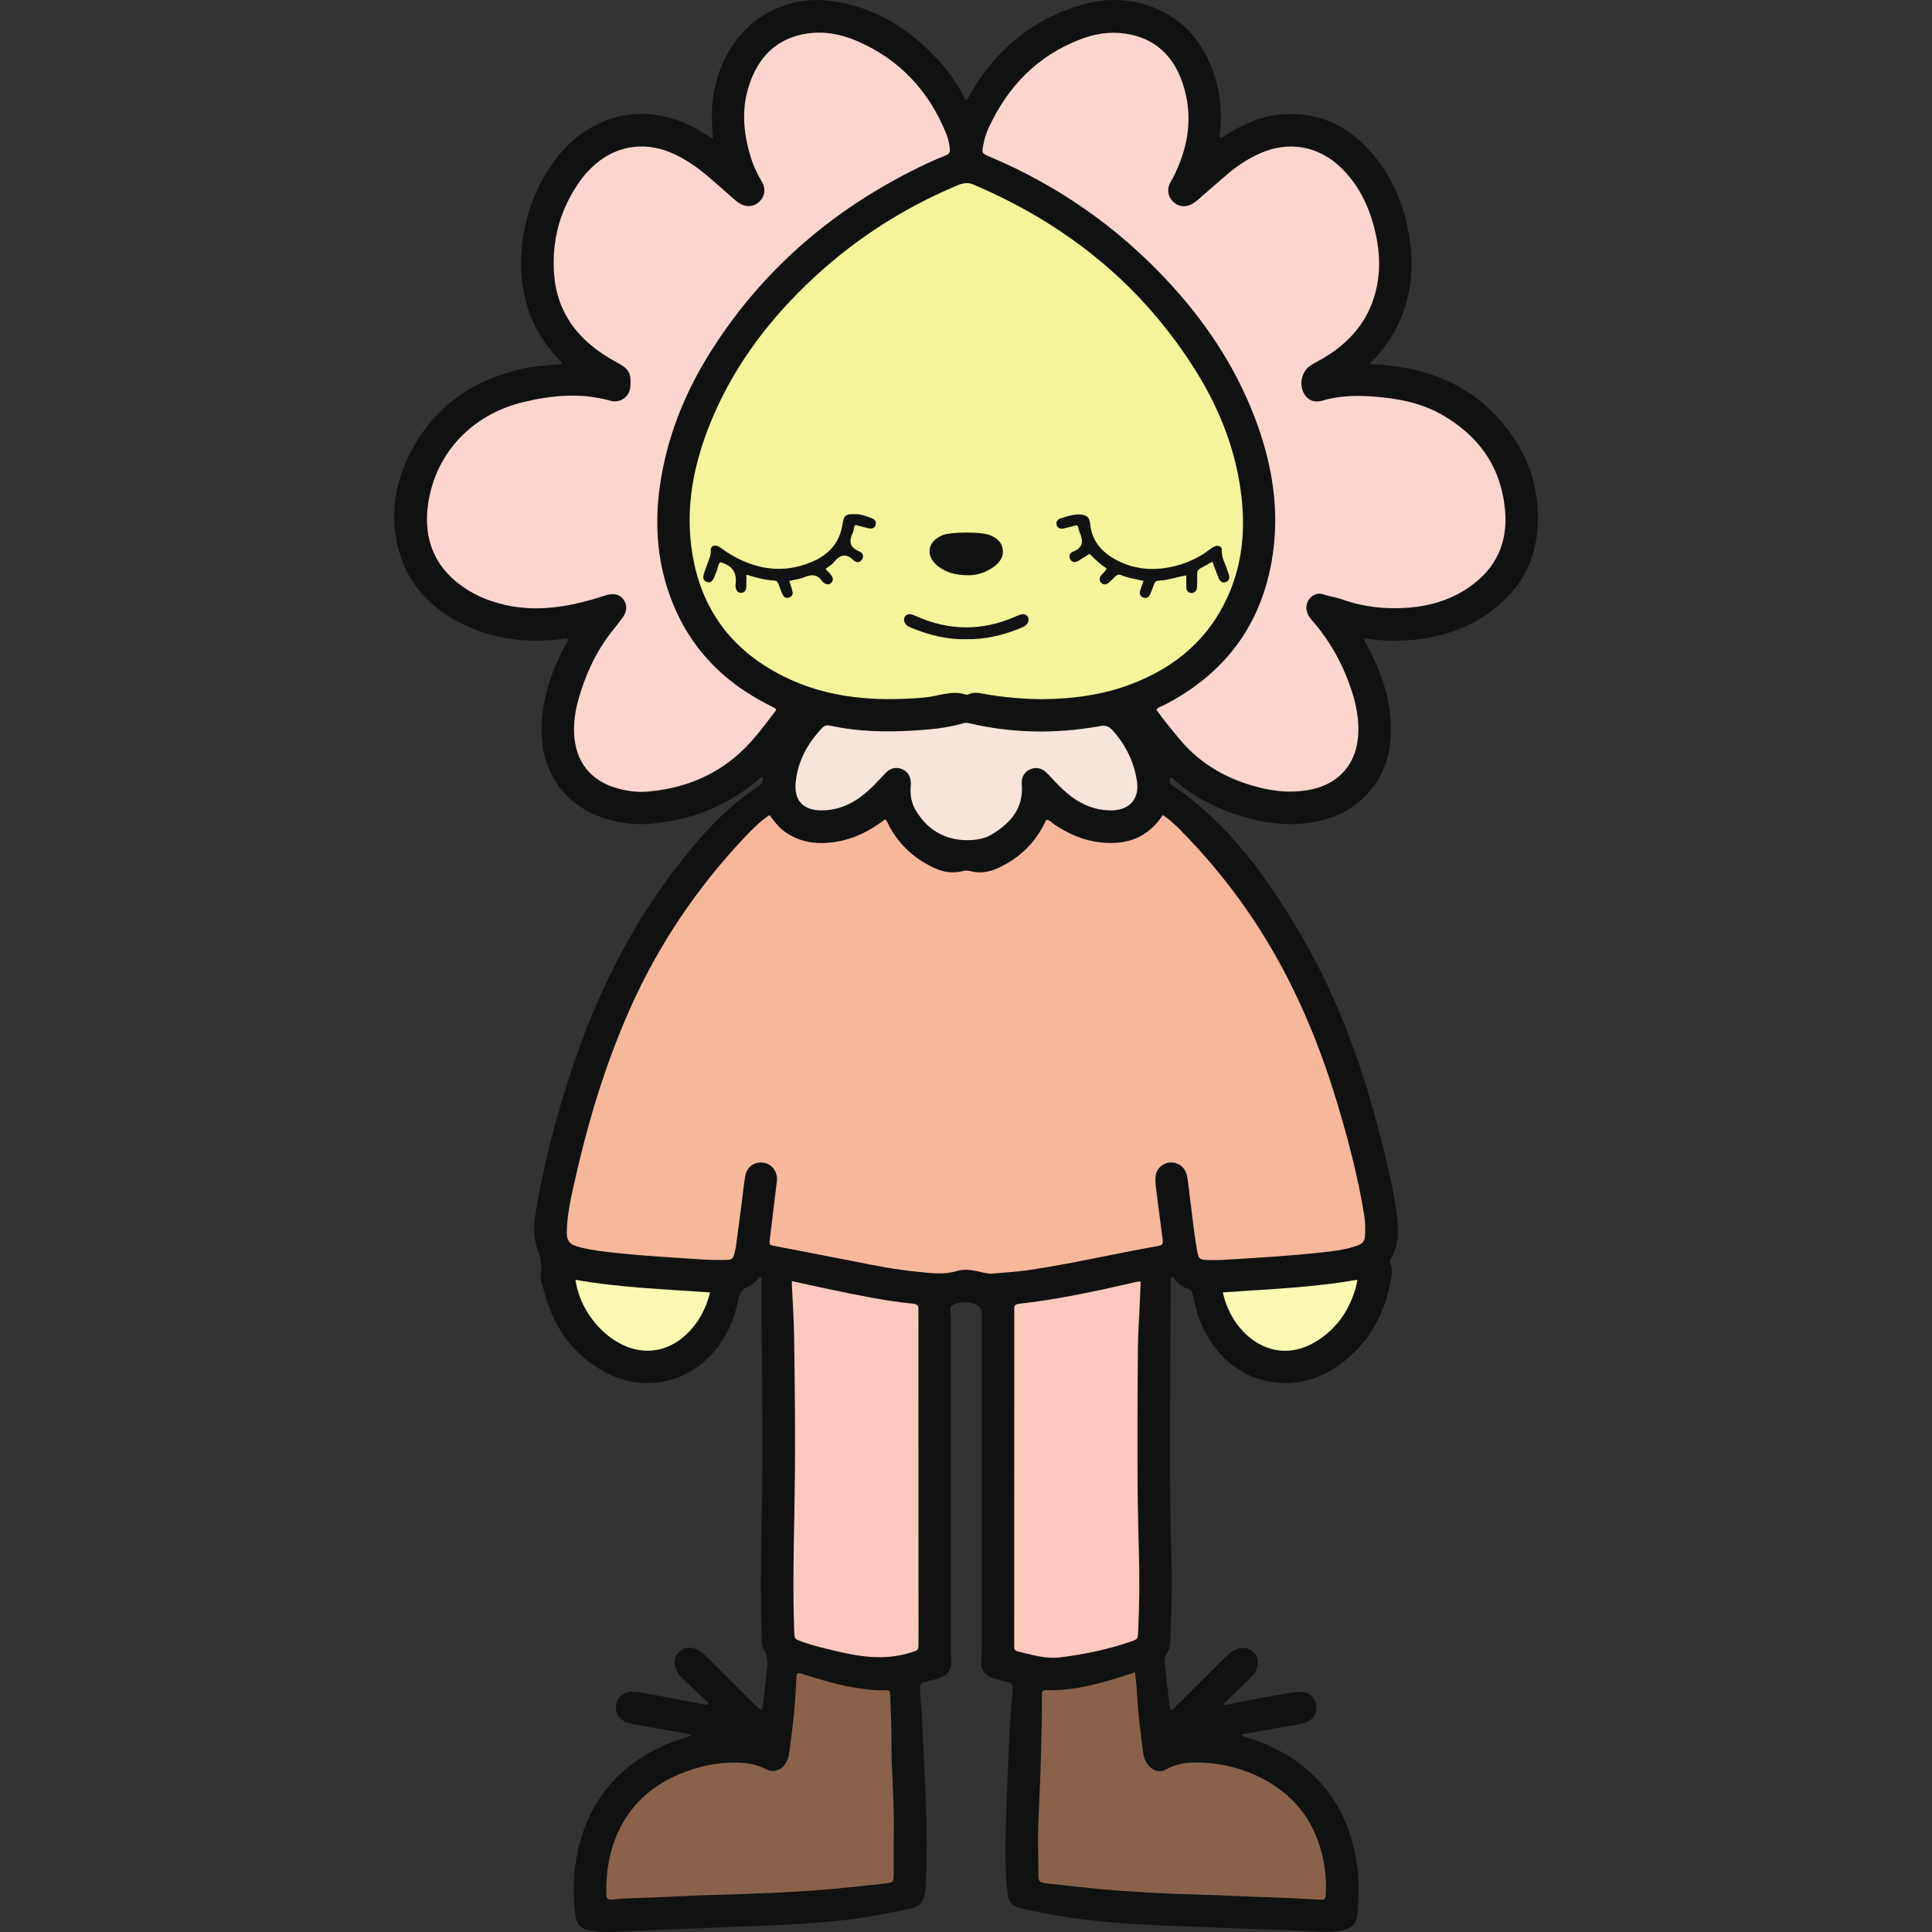 <?xml version="1.0" encoding="UTF-8" standalone="no"?>
<!DOCTYPE svg PUBLIC "-//W3C//DTD SVG 1.1//EN" "http://www.w3.org/Graphics/SVG/1.1/DTD/svg11.dtd">
<svg width="100%" height="100%" viewBox="0 0 1024 1024" version="1.1" xmlns="http://www.w3.org/2000/svg" xmlns:xlink="http://www.w3.org/1999/xlink" xml:space="preserve" xmlns:serif="http://www.serif.com/" style="fill-rule:evenodd;clip-rule:evenodd;stroke-linejoin:round;stroke-miterlimit:2;">
    <rect x="0" y="0" width="1024" height="1024" fill="#333333" stroke="none"/>
    <g transform="matrix(2.33,0,0,2.33,-87.725,-76.356)">
        <g id="b">
            <g id="c">
                <g>
                    <path d="M303.84,209.69C303.53,210.5 303.78,211.05 304.52,211.54C317.43,220.33 326.17,232.73 333.87,245.94C342.27,260.36 347.79,275.95 351.84,292.09C353.22,297.6 354.64,303.11 355.35,308.76C355.8,312.33 355.99,315.87 354.04,319.14C353.81,319.52 353.76,319.9 353.95,320.31C354.6,321.65 354.22,322.99 353.96,324.33C352.61,331.35 349.52,337.39 343.94,342C339.92,345.32 335.38,347.41 330.07,347.39C323.88,347.37 318.77,344.89 314.78,340.22C311.78,336.71 309.99,332.58 309.19,328.04C309,326.94 308.78,326.16 307.55,325.79C306.17,325.38 305.2,324.27 304.27,323.09C303.77,323.81 303.95,324.43 303.95,325.01C303.93,346.11 303.49,367.21 304.15,388.31C304.33,394.2 304.1,400.09 303.87,405.98C303.83,406.88 303.82,407.83 303.28,408.55C302.51,409.59 302.51,410.7 302.65,411.87C303.04,415.13 303.43,418.39 303.81,421.63C304.62,421.89 304.84,421.24 305.18,420.89C308.98,417.13 312.76,413.36 316.55,409.59C317.18,408.96 317.85,408.37 318.68,408C320.24,407.3 321.8,407.55 322.85,408.65C323.91,409.75 324.09,411.3 323.34,412.84C322.97,413.59 322.41,414.19 321.81,414.76C319.89,416.6 317.97,418.45 315.9,420.43C316.44,420.69 316.88,420.56 317.29,420.46C321.96,419.38 326.7,418.68 331.41,417.8C332.21,417.65 333.05,417.6 333.86,417.65C335.46,417.75 336.73,418.89 337.05,420.39C337.4,422.01 336.68,423.57 335.18,424.36C334.45,424.75 333.64,424.92 332.83,425.06C328.6,425.8 324.36,426.54 320.12,427.28C320.27,427.92 320.83,427.84 321.26,427.97C324.09,428.82 326.8,429.96 329.37,431.4C338.84,436.73 344.18,444.93 346.13,455.5C346.88,459.59 346.76,463.69 346.46,467.79C346.26,470.56 345.14,471.46 342.37,471.99C340.17,472.41 338.01,472.16 335.83,472.07C327.27,471.73 318.72,471.4 310.16,471.08C301.6,470.77 293.05,470.48 284.54,469.46C279.64,468.87 274.8,467.99 269.99,466.87C267.78,466.36 267.03,465.44 266.8,463.19C266.28,458.14 266.29,453.06 266.46,448C266.81,437.94 267.1,427.87 267.93,417.83C267.96,417.42 267.96,417.01 268.01,416.6C268.09,415.92 267.77,415.64 267.13,415.49C266.06,415.25 265.01,414.95 263.96,414.63C261.42,413.83 260.59,412.51 260.89,409.86C260.96,409.25 260.95,408.63 260.96,408.02C260.97,382.67 260.98,357.32 260.99,331.97C260.99,330.383 260.22,329.46 258.68,329.2C258.34,329.14 258,328.99 257.67,329.01C256.51,329.09 255.23,329.03 254.3,329.67C253.46,330.25 253.96,331.46 253.96,332.37C253.94,357.58 253.96,382.79 253.97,408.01C253.97,408.83 254.04,409.65 254.08,410.47C254.16,412.46 253.38,413.72 251.48,414.41C250.39,414.81 249.26,415.12 248.13,415.36C247.14,415.57 246.83,416.03 246.91,417.06C247.2,420.82 247.45,424.58 247.61,428.34C248.07,438.6 248.71,448.87 248.33,459.15C248.28,460.52 248.31,461.89 248.09,463.25C247.71,465.56 247.06,466.38 244.84,466.89C239.97,468.02 235.05,468.91 230.09,469.5C221.58,470.51 213.02,470.78 204.46,471.1C195.29,471.45 186.12,471.82 176.95,472.25C175.15,472.34 173.4,472.13 171.65,471.89C169.92,471.65 168.76,470.41 168.53,468.56C166.46,451.9 172.9,434.14 193.87,427.92C194.2,427.82 194.53,427.76 194.9,427.32C192.18,426.84 189.56,426.37 186.94,425.91C185.19,425.6 183.43,425.32 181.68,424.99C181.08,424.88 180.47,424.71 179.92,424.46C178.37,423.77 177.52,422.2 177.78,420.63C178.07,418.91 179.38,417.73 181.17,417.61C182.83,417.5 184.43,417.96 186.05,418.25C190.02,418.96 193.98,419.76 197.95,420.51C198.21,420.56 198.49,420.54 198.78,420.55C198.81,419.84 198.2,419.64 197.85,419.29C196.23,417.71 194.58,416.16 192.94,414.61C192.23,413.94 191.63,413.2 191.33,412.27C190.9,410.94 191.03,409.69 192.04,408.64C193.04,407.61 194.26,407.36 195.62,407.76C196.71,408.08 197.54,408.78 198.33,409.56C202.02,413.23 205.71,416.9 209.41,420.57C209.84,420.99 210.28,421.4 210.7,421.8C211.06,421.48 211.13,421.15 211.17,420.81C211.5,418.09 211.82,415.37 212.13,412.65C212.3,411.09 212.42,409.61 211.45,408.13C210.75,407.06 210.96,405.61 210.91,404.31C210.54,393.76 210.84,383.21 211.01,372.66C211.28,356.35 210.82,340.05 210.89,323.74C210.89,323.61 210.85,323.47 210.83,323.32C210.17,323.09 210.12,323.78 209.79,324.03C209.19,324.48 208.69,325.22 208.03,325.4C206.19,325.91 205.85,327.23 205.5,328.85C204.39,334.06 202.09,338.68 198.08,342.29C191.64,348.08 182.67,349.05 174.97,344.72C167.97,340.79 163.63,334.77 161.57,327.06C161.15,325.48 160.4,323.83 160.68,322.25C161.05,320.19 160.44,318.48 159.81,316.63C158.79,313.63 159.18,310.52 159.69,307.47C161.27,298.07 163.67,288.87 166.5,279.78C171.39,264.07 178.05,249.19 187.45,235.61C190.42,231.33 193.61,227.22 197.05,223.3C200.86,218.96 205.05,215.03 209.87,211.82C211.09,211.01 211.07,210.99 211.16,209.56C210.52,209.51 210.26,210.06 209.87,210.38C202.68,216.36 194.36,219.52 185.09,220.19C181.29,220.46 177.56,219.87 174,218.52C164.93,215.07 160.18,206.89 160.9,196.82C161.33,190.86 163.18,185.3 165.99,180.04C166.31,179.45 166.8,178.93 166.88,178.17C166.37,177.84 165.85,178.08 165.35,178.14C157.78,179.08 150.44,178.28 143.49,175.02C136,171.51 130.54,166.05 128.35,157.9C126.22,149.99 127.48,142.36 131.28,135.22C136.63,125.17 145.16,119.25 156.17,116.73C159.18,116.04 162.24,115.81 165.3,115.61C165.47,114.9 164.92,114.72 164.63,114.41C157.87,107.19 155.43,98.54 156.38,88.86C156.95,83 158.74,77.49 161.75,72.39C163.22,69.9 164.97,67.63 167.05,65.61C174.37,58.52 184.34,56.75 193.64,60.88C195.69,61.79 197.59,62.99 199.84,64.35C199.76,63.14 199.69,62.23 199.63,61.32C199.26,55.21 200.46,49.46 203.6,44.18C208.52,35.88 217.66,31.62 227.22,33.06C237.49,34.6 245.51,39.99 252.17,47.69C253.88,49.66 255.32,51.83 256.56,54.13C256.81,54.6 256.92,55.18 257.51,55.51C258.02,55.07 258.2,54.41 258.53,53.85C264.28,44.04 272.44,37.22 283.4,33.96C288.79,32.35 294.23,32.3 299.55,34.28C307.2,37.13 311.71,42.87 314.08,50.47C315.37,54.58 315.61,58.8 315.17,63.07C315.14,63.4 314.99,63.72 315.19,64.08C316.01,64.1 316.52,63.46 317.14,63.08C320.99,60.73 325.07,59.03 329.62,58.75C337.99,58.23 344.68,61.6 349.98,67.89C355.02,73.89 357.61,80.95 358.52,88.67C359.21,94.57 358.45,100.28 356.07,105.75C354.72,108.86 352.86,111.63 350.56,114.12C350.2,114.51 349.82,114.89 349.15,115.59C350.8,115.7 352.06,115.75 353.32,115.88C362.9,116.87 371.39,120.29 378.06,127.44C384.95,134.82 388.26,143.57 387.33,153.72C386.67,160.92 383.3,166.72 377.66,171.19C372.01,175.67 365.45,177.82 358.33,178.39C354.91,178.66 351.49,178.53 348.06,177.97C347.94,178.74 348.44,179.17 348.7,179.67C352.07,185.99 354.24,192.62 354.02,199.88C353.72,209.73 347.42,217.32 337.8,219.5C331.38,220.96 325.15,220.14 319,218.11C313.75,216.37 308.92,213.85 304.75,210.16C304.5,209.94 304.28,209.65 303.86,209.68L303.84,209.69Z" style="fill:rgb(16,18,17);fill-rule:nonzero;"/>
                    <path d="M212.7,218.19C213.75,219.58 214.72,220.91 216.07,221.89C219.56,224.43 223.49,224.93 227.62,224.3C231.84,223.65 235.56,221.8 238.97,219.15C239.57,219.6 239.71,220.29 240.02,220.86C242.47,225.28 246.04,228.43 250.67,230.42C252.55,231.23 254.51,231.43 256.5,230.95C257.12,230.8 257.67,230.75 258.3,230.92C260.59,231.53 262.79,231.15 264.89,230.14C269.35,228.01 272.83,224.83 275.09,220.39C275.27,220.03 275.46,219.66 275.66,219.28C276.45,219.26 276.87,219.88 277.41,220.25C280.63,222.45 284.13,223.98 288.01,224.4C293.8,225.03 298.73,223.45 302.18,218.15C303.57,219.12 304.78,220.19 305.91,221.33C311.47,226.94 316.53,232.96 321.05,239.43C330.6,253.09 337.19,268.16 341.95,284.06C344.42,292.32 346.59,300.67 347.97,309.2C348.19,310.56 348.24,311.93 348.19,313.3C348.13,315.2 347.77,315.67 345.96,316.27C343.34,317.14 340.61,317.41 337.89,317.71C330.6,318.5 323.29,318.91 315.97,319.36C314.81,319.43 313.64,319.42 312.48,319.4C310.54,319.36 310.3,319.17 309.95,317.2C309.62,315.31 309.35,313.41 309.11,311.51C308.67,308.05 308.28,304.58 307.83,301.11C307.75,300.51 307.61,299.89 307.37,299.33C306.71,297.81 305.16,297.01 303.5,297.25C301.99,297.47 300.72,298.67 300.53,300.24C300.42,301.11 300.49,302.02 300.6,302.9C301.06,306.64 301.56,310.37 302.04,314.1C302.28,315.95 302.29,316 300.44,316.33C290.8,318.02 281.27,320.29 271.58,321.7C268.88,322.09 266.13,322.24 263.41,322.48C262.51,322.56 261.64,322.32 260.77,322.13C258.96,321.73 257.14,321.33 255.3,321.9C252.4,322.8 249.46,322.37 246.54,322.09C241.36,321.6 236.25,320.57 231.15,319.55C225.45,318.41 219.73,317.35 214.02,316.24C212.6,315.96 212.61,315.94 212.78,314.57C213.29,310.43 213.79,306.28 214.29,302.14C214.34,301.73 214.42,301.32 214.41,300.92C214.33,298.93 213.02,297.44 211.21,297.24C209.24,297.02 207.57,298.17 207.19,300.23C206.81,302.31 206.64,304.44 206.36,306.54C205.92,309.87 205.48,313.19 205.03,316.51C204.99,316.78 204.92,317.05 204.86,317.31C204.42,319.21 204.3,319.35 202.43,319.38C200.92,319.4 199.41,319.39 197.91,319.3C191.28,318.87 184.65,318.51 178.04,317.81C175.32,317.52 172.59,317.23 169.93,316.58C166.99,315.86 166.46,315.19 166.61,312.14C166.76,308.92 167.42,305.76 168.11,302.62C171.21,288.62 175.26,274.94 181.15,261.82C187.55,247.56 196.16,234.79 206.86,223.43C208.64,221.54 210.45,219.69 212.66,218.2L212.7,218.19Z" style="fill:rgb(247,183,155);fill-rule:nonzero;"/>
                    <path d="M274.69,191.83C270.16,191.75 265.66,191.4 261.21,190.56C260.19,190.37 259.19,190.2 258.19,190.63C257.95,190.73 257.62,190.87 257.41,190.8C254.22,189.68 251.2,191.14 248.11,191.42C236.95,192.42 226.04,191.7 215.84,186.6C203.27,180.33 196.28,170.08 194.79,156.1C193.79,146.67 195.72,137.7 199.23,129.02C204.12,116.95 211.64,106.68 220.94,97.67C230.98,87.93 242.48,80.38 255.37,74.96C256.6,74.44 257.71,74.18 259.08,74.76C280.29,83.76 297.46,97.59 309.72,117.23C314.62,125.08 318.12,133.54 319.63,142.72C321.1,151.62 320.65,160.35 316.84,168.67C312.44,178.27 304.95,184.54 295.22,188.3C288.62,190.85 281.72,191.76 274.69,191.82L274.69,191.83Z" style="fill:rgb(244,244,154);fill-rule:nonzero;"/>
                    <path d="M214.22,194.29C211.56,197.74 209.01,201.33 205.72,204.25C199.78,209.54 192.7,212.21 184.83,212.85C182.77,213.02 180.73,212.76 178.72,212.27C172.13,210.66 168.44,206.12 168.24,199.34C168.17,196.86 168.53,194.42 169.19,192.03C170.74,186.44 173.1,181.23 176.68,176.61C177.56,175.47 178.49,174.37 179.32,173.2C180.36,171.75 180.36,170.22 179.4,169.03C178.44,167.83 177.02,167.67 175.31,168.23C166.72,171.05 158.05,172.52 149.19,169.41C147.44,168.8 145.76,168.03 144.18,167.06C136.82,162.54 133.79,155.76 135.05,147.29C136.76,135.8 145.02,127.03 156.76,124.22C163.28,122.66 169.88,122.07 176.47,123.92C178.84,124.59 180.84,122.95 181.02,120.83C181.27,117.88 180.89,116.79 178.22,115.35C175.56,113.91 173.04,112.28 170.84,110.19C166.63,106.2 164.23,101.28 163.73,95.55C163.04,87.54 165.06,80.2 169.79,73.67C170.51,72.68 171.35,71.76 172.23,70.9C177.26,65.99 184,64.77 190.44,67.56C193.48,68.88 196.18,70.76 198.7,72.89C200.58,74.48 202.41,76.14 204.27,77.76C204.73,78.16 205.19,78.59 205.7,78.92C207.33,80 209.11,79.87 210.41,78.62C211.63,77.45 211.92,75.72 210.95,74.1C209.79,72.14 208.86,70.1 208.24,67.92C206.73,62.68 206.32,57.4 208.06,52.14C210.18,45.72 214.32,41.43 221.24,40.4C225.13,39.82 228.92,40.52 232.49,42.05C242.16,46.2 248.84,53.3 252.82,63C253.29,64.14 253.58,65.34 253.72,66.57C253.81,67.38 253.54,67.83 252.79,68.12C251.39,68.67 250,69.26 248.64,69.9C228.18,79.51 211.5,93.49 199.37,112.67C193.79,121.49 189.84,131 188.07,141.33C186.63,149.69 186.8,157.99 189.32,166.14C193.06,178.22 200.72,187.02 211.91,192.82C212.58,193.17 213.25,193.5 213.91,193.85C214.02,193.91 214.08,194.06 214.23,194.24L214.22,194.29Z" style="fill:rgb(253,213,207);fill-rule:nonzero;"/>
                    <path d="M300.69,194.23C301.22,193.58 301.92,193.44 302.52,193.13C316.98,185.65 325.32,173.87 327.33,157.7C328.61,147.33 326.75,137.37 323.06,127.71C318.47,115.71 311.39,105.28 302.59,95.98C291.28,84.03 278.02,74.86 262.87,68.45C260.96,67.64 260.97,67.64 261.35,65.62C261.6,64.26 262.03,62.97 262.61,61.72C266.95,52.39 273.65,45.48 283.35,41.73C286.65,40.45 290.11,39.9 293.64,40.42C300.38,41.41 304.6,45.48 306.69,51.75C309.17,59.18 307.99,66.33 304.49,73.2C304.24,73.69 303.9,74.13 303.69,74.63C303.07,76.13 303.43,77.74 304.61,78.75C305.82,79.79 307.21,79.98 308.63,79.27C309.29,78.94 309.88,78.44 310.45,77.95C312.69,76.03 314.87,74.06 317.13,72.17C319.34,70.32 321.76,68.76 324.41,67.6C330.86,64.78 337.57,65.97 342.64,70.86C346.98,75.05 349.35,80.3 350.62,86.1C351.59,90.51 351.68,94.93 350.52,99.33C348.74,106.09 344.45,110.85 338.55,114.32C337.61,114.87 336.6,115.34 335.7,115.95C333.59,117.39 333.04,120.62 334.54,122.7C335.56,124.1 336.96,124.35 338.57,123.88C342.1,122.85 345.72,122.69 349.36,122.93C355,123.3 360.54,124.22 365.54,127.05C374.11,131.9 379.21,139.13 380.03,149.06C380.63,156.26 377.95,162.05 372,166.23C367.8,169.18 363.06,170.63 357.99,171.01C352.88,171.39 347.87,170.87 343.02,169.14C341.61,168.64 340.13,168.48 338.7,167.97C336.47,167.18 334.32,169.51 334.92,171.83C335.19,172.87 335.88,173.63 336.55,174.41C340.46,179.01 343.28,184.22 345.14,189.95C346.1,192.9 346.69,195.9 346.65,199.02C346.55,206.42 342.21,211.4 334.9,212.55C331.6,213.07 328.35,212.86 325.11,212.14C317.39,210.41 310.79,206.81 305.72,200.61C304,198.51 302.25,196.42 300.7,194.21L300.69,194.23Z" style="fill:rgb(253,213,207);fill-rule:nonzero;"/>
                    <path d="M217.81,324.2C220.88,324.87 223.67,325.5 226.48,326.08C232.71,327.38 238.94,328.69 245.29,329.33C246.23,329.42 246.67,329.77 246.57,330.73C246.53,331.14 246.57,331.55 246.57,331.96C246.57,356.49 246.59,381.01 246.59,405.54L246.59,406.57C246.57,408.21 246.54,408.14 245.02,408.63C239.53,410.39 234.07,409.83 228.6,408.53C225.74,407.85 222.86,407.22 220.09,406.21C218.36,405.58 218.38,405.58 218.31,403.78C217.99,394.81 218.18,385.83 218.35,376.86C218.61,363.29 218.5,349.73 218.28,336.17C218.22,332.61 217.97,329.05 217.8,325.5C217.78,325.17 217.8,324.83 217.8,324.21L217.81,324.2Z" style="fill:rgb(253,200,189);fill-rule:nonzero;"/>
                    <path d="M297.13,324.27C296.98,327.59 296.89,330.73 296.69,333.86C296.46,337.49 296.49,341.12 296.46,344.75C296.36,358.31 296.31,371.88 296.71,385.44C296.89,391.6 296.85,397.77 296.55,403.93C296.47,405.61 296.48,405.63 294.84,406.2C289.65,408.01 284.28,409.1 278.84,409.78C275.52,410.2 272.33,409.18 269.13,408.42C268.59,408.29 268.32,407.98 268.35,407.4C268.38,406.92 268.35,406.44 268.35,405.96C268.35,381.23 268.37,356.5 268.37,331.77C268.37,331.36 268.39,330.95 268.37,330.54C268.32,329.78 268.64,329.45 269.42,329.36C278.41,328.35 287.24,326.44 296.04,324.39C296.3,324.33 296.58,324.33 297.12,324.28L297.13,324.27Z" style="fill:rgb(253,200,189);fill-rule:nonzero;"/>
                    <path d="M295.84,413.17C296.02,415.1 296.26,416.79 296.33,418.49C296.5,422.8 297.17,427.05 297.67,431.33C297.78,432.29 298.08,433.21 298.63,434.01C299.65,435.51 301.39,436.13 302.93,435.27C305.9,433.61 309.1,433.53 312.31,433.8C317.99,434.28 323.28,436.02 328.01,439.28C332.62,442.45 335.8,446.69 337.62,451.98C338.88,455.65 339.42,459.41 339.24,463.28C339.17,464.89 339.14,464.99 337.62,464.89C330.79,464.45 323.96,464.3 317.13,464.01C314.67,463.91 312.21,463.78 309.75,463.73C303.73,463.61 297.73,463.25 291.73,462.82C286.49,462.45 281.27,461.79 276.04,461.23C273.98,461.01 273.87,460.9 273.86,458.86C273.84,454.68 273.7,450.5 273.89,446.33C274.32,437.17 274.67,428.02 274.65,418.85C274.65,417.28 274.69,417.22 276.04,417.25C282.15,417.36 287.93,415.72 293.67,413.89C294.31,413.69 294.95,413.47 295.84,413.17Z" style="fill:rgb(137,98,73);fill-rule:nonzero;"/>
                    <path d="M240.94,450.43C240.94,452.92 240.96,456.14 240.94,459.36C240.93,460.82 240.77,461.02 239.33,461.18C235.26,461.64 231.18,462.09 227.1,462.45C218.03,463.27 208.94,463.58 199.84,463.83C193.35,464.01 186.86,464.45 180.36,464.6C179.2,464.63 178.04,464.79 176.89,464.89C176.09,464.96 175.6,464.73 175.58,463.79C175.27,452.78 179.64,441.52 192.39,436.27C196.4,434.62 200.6,433.68 204.97,433.71C207.39,433.73 209.72,434.09 211.91,435.22C213.59,436.08 215.34,435.52 216.34,433.92C216.74,433.28 217.02,432.59 217.12,431.82C217.6,428.37 218.07,424.92 218.36,421.44C218.55,419.12 218.73,416.81 218.81,414.48C218.85,413.28 219.03,413.18 220.2,413.55C223.98,414.75 227.76,415.95 231.69,416.6C233.99,416.98 236.27,417.33 238.62,417.26C240.1,417.21 240.12,417.28 240.17,418.72C240.28,422.21 240.45,425.7 240.44,429.18C240.42,436.03 241.12,442.86 240.96,450.44L240.94,450.43Z" style="fill:rgb(137,98,73);fill-rule:nonzero;"/>
                    <path d="M244.8,211.9C244.82,211.63 244.85,211.35 244.85,211.08C244.83,209.6 244.31,208.35 242.88,207.75C241.49,207.16 240.2,207.47 239.13,208.59C237.9,209.87 236.71,211.2 235.4,212.41C232.29,215.29 228.71,217.16 224.35,217.11C220.44,217.07 218.31,214.89 218.63,211C219.04,206.03 221.3,201.87 224.74,198.31C225.31,197.72 225.9,197.71 226.61,197.87C232.75,199.18 238.98,199.34 245.21,198.97C249.17,198.74 253.13,198.38 256.96,197.25C257.3,197.15 257.59,197.17 257.94,197.25C267.87,199.61 277.87,199.74 287.89,197.94C289.16,197.71 289.93,198 290.74,198.9C293.7,202.2 295.59,206.02 296.27,210.39C296.9,214.44 294.64,217.06 290.55,217.11C286.19,217.16 282.61,215.3 279.5,212.42C278.25,211.26 277.09,209.99 275.92,208.74C274.82,207.57 273.51,207.13 272.02,207.76C270.52,208.4 269.96,209.71 270.08,211.29C270.52,216.69 267.46,220.04 263.28,222.57C261.6,223.59 259.52,223.92 257.54,223.89C252.41,223.82 248.53,221.44 245.93,217.05C245,215.49 244.68,213.73 244.79,211.91L244.8,211.9Z" style="fill:rgb(247,228,218);fill-rule:nonzero;"/>
                    <path d="M168.56,323.89C178.72,325.71 188.83,326.02 199.17,326.77C198.36,330.04 196.99,332.8 194.89,335.17C189.84,340.86 182.89,341.59 176.7,337.15C172.39,334.06 169.24,329 168.56,323.88L168.56,323.89Z" style="fill:rgb(249,249,178);fill-rule:nonzero;"/>
                    <path d="M315.82,326.76C326.1,326.02 336.22,325.69 346.4,323.88C346.27,325.3 345.83,326.48 345.39,327.66C343.71,332.19 340.79,335.73 336.62,338.16C331.48,341.16 325.87,340.54 321.42,336.59C318.69,334.17 316.66,330.67 315.82,326.76Z" style="fill:rgb(249,249,178);fill-rule:nonzero;"/>
                    <path d="M297.76,164.92C295.95,164.44 294.23,164.26 292.65,163.59C292.02,163.33 291.62,163.62 291.21,164.03C290.73,164.52 290.26,165.02 289.71,165.43C289.15,165.84 288.53,165.81 288.06,165.25C287.65,164.77 287.74,164.25 288.07,163.74C288.44,163.17 289.1,162.84 289.39,162.11C287.97,161.17 286.72,160.01 285.49,158.75C284.65,159.29 283.85,159.81 283.03,160.31C282.39,160.69 281.69,160.83 281.2,160.14C280.63,159.35 280.98,158.55 281.73,158.26C284.14,157.34 284.09,155.75 283.21,153.79C283.04,153.42 283.01,152.99 282.9,152.6C282.86,152.48 282.75,152.39 282.61,152.22C281.66,152.47 280.69,152.76 279.7,152.97C278.99,153.12 278.27,153.03 278.02,152.2C277.78,151.37 278.32,150.86 279.02,150.65C280.57,150.18 282.08,149.61 283.8,149.86C284.92,150.02 285.36,150.52 285.56,151.48C285.6,151.68 285.64,151.88 285.66,152.09C286.05,155.76 288.17,158.24 291.25,159.97C295.18,162.18 299.4,162.65 303.78,161.79C307.04,161.15 310.05,159.87 312.72,157.85C313.15,157.52 313.61,157.19 314.11,157.01C314.86,156.74 315.67,157.18 315.6,157.91C315.44,159.59 316.37,160.91 316.81,162.39C316.91,162.72 317.03,163.04 317.15,163.36C317.44,164.19 317.31,164.9 316.43,165.2C315.62,165.48 315.13,164.93 314.85,164.25C314.37,163.06 313.93,161.86 313.43,160.54C312.44,161.1 311.57,161.61 310.67,162.08C310.1,162.38 309.96,162.83 309.98,163.43C310,164.39 309.99,165.35 309.94,166.31C309.9,167.08 309.5,167.66 308.68,167.65C307.85,167.64 307.51,167.04 307.5,166.26C307.49,165.44 307.5,164.63 307.5,163.66C305.25,164.05 303.2,164.81 301.03,164.88C300.43,164.9 300.28,165.38 300.11,165.84C299.85,166.55 299.61,167.26 299.29,167.94C298.96,168.63 298.4,169.02 297.63,168.66C296.98,168.36 296.8,167.77 297.01,167.1C297.21,166.45 297.46,165.81 297.77,164.93L297.76,164.92Z" style="fill:rgb(17,19,18);fill-rule:nonzero;"/>
                    <path d="M207.43,163.49C207.43,164.63 207.47,165.44 207.42,166.24C207.38,166.98 207.07,167.62 206.22,167.63C205.37,167.63 205.08,167.01 204.98,166.27C204.96,166.13 204.94,165.99 204.96,165.86C205.37,163.19 204.36,161.39 201.5,160.68C200.91,161.17 200.97,162.14 200.59,162.9C200.38,163.33 200.26,163.8 200.06,164.23C199.75,164.9 199.26,165.44 198.46,165.17C197.53,164.87 197.53,164.06 197.76,163.3C198.01,162.45 198.38,161.63 198.66,160.79C198.95,159.9 199.4,159.08 199.32,158.04C199.25,157.04 200.09,156.59 201.02,157.05C201.75,157.41 202.37,157.98 203.06,158.42C209.08,162.23 215.45,163.44 222.21,160.64C225.95,159.09 228.57,156.45 229.26,152.24C229.64,149.91 229.91,149.67 232.31,149.73C233.6,149.76 234.85,150.22 236.06,150.7C236.7,150.95 237.04,151.46 236.84,152.18C236.64,152.94 236,153.07 235.37,152.96C234.31,152.76 233.26,152.45 232.25,152.19C231.74,152.67 231.96,153.3 231.72,153.77C230.72,155.75 230.81,157.29 233.17,158.23C233.93,158.53 234.25,159.34 233.69,160.12C233.2,160.8 232.4,160.78 231.88,160.27C230.09,158.51 228.67,158.94 227.26,160.75C226.81,161.32 226.09,161.68 225.44,162.18C225.93,162.73 226.44,163.19 226.82,163.74C227.2,164.29 227.22,164.92 226.67,165.41C226.19,165.84 225.66,165.74 225.16,165.41C224.99,165.3 224.79,165.18 224.69,165.02C223.64,163.4 222.29,163.37 220.63,164.06C219.58,164.5 218.4,164.63 217.2,164.92C217.46,165.77 217.74,166.52 217.92,167.3C218.05,167.87 217.88,168.39 217.27,168.65C216.58,168.94 216.03,168.68 215.72,168.08C215.35,167.35 215.08,166.57 214.81,165.8C214.61,165.25 214.38,164.86 213.69,164.82C211.64,164.72 209.66,164.18 207.44,163.49L207.43,163.49Z" style="fill:rgb(17,19,18);fill-rule:nonzero;"/>
                    <path d="M257.84,163.63C254.95,163.61 252.8,162.99 250.98,161.54C248.06,159.21 248.6,155.9 252.07,154.51C254.03,153.73 260.76,153.71 262.76,154.48C264.31,155.08 265.53,156.02 265.76,157.79C265.98,159.48 265.07,160.67 263.82,161.62C261.9,163.08 259.69,163.68 257.85,163.63L257.84,163.63Z" style="fill:rgb(16,18,17);fill-rule:nonzero;"/>
                    <path d="M257.38,178.18C253.15,178.26 249.12,177.29 245.22,175.69C244.65,175.46 244.06,175.27 243.67,174.74C243.27,174.2 243.13,173.6 243.51,173.03C243.84,172.53 244.39,172.39 244.96,172.54C245.35,172.64 245.74,172.79 246.11,172.96C253.65,176.31 261.2,176.33 268.75,172.98C269.18,172.79 269.64,172.6 270.1,172.51C270.68,172.4 271.18,172.6 271.48,173.15C271.75,173.63 271.62,174.07 271.39,174.51C271.04,175.17 270.39,175.4 269.75,175.66C265.79,177.29 261.7,178.27 257.38,178.17L257.38,178.18Z" style="fill:rgb(18,19,18);fill-rule:nonzero;"/>
                </g>
            </g>
        </g>
    </g>
</svg>
